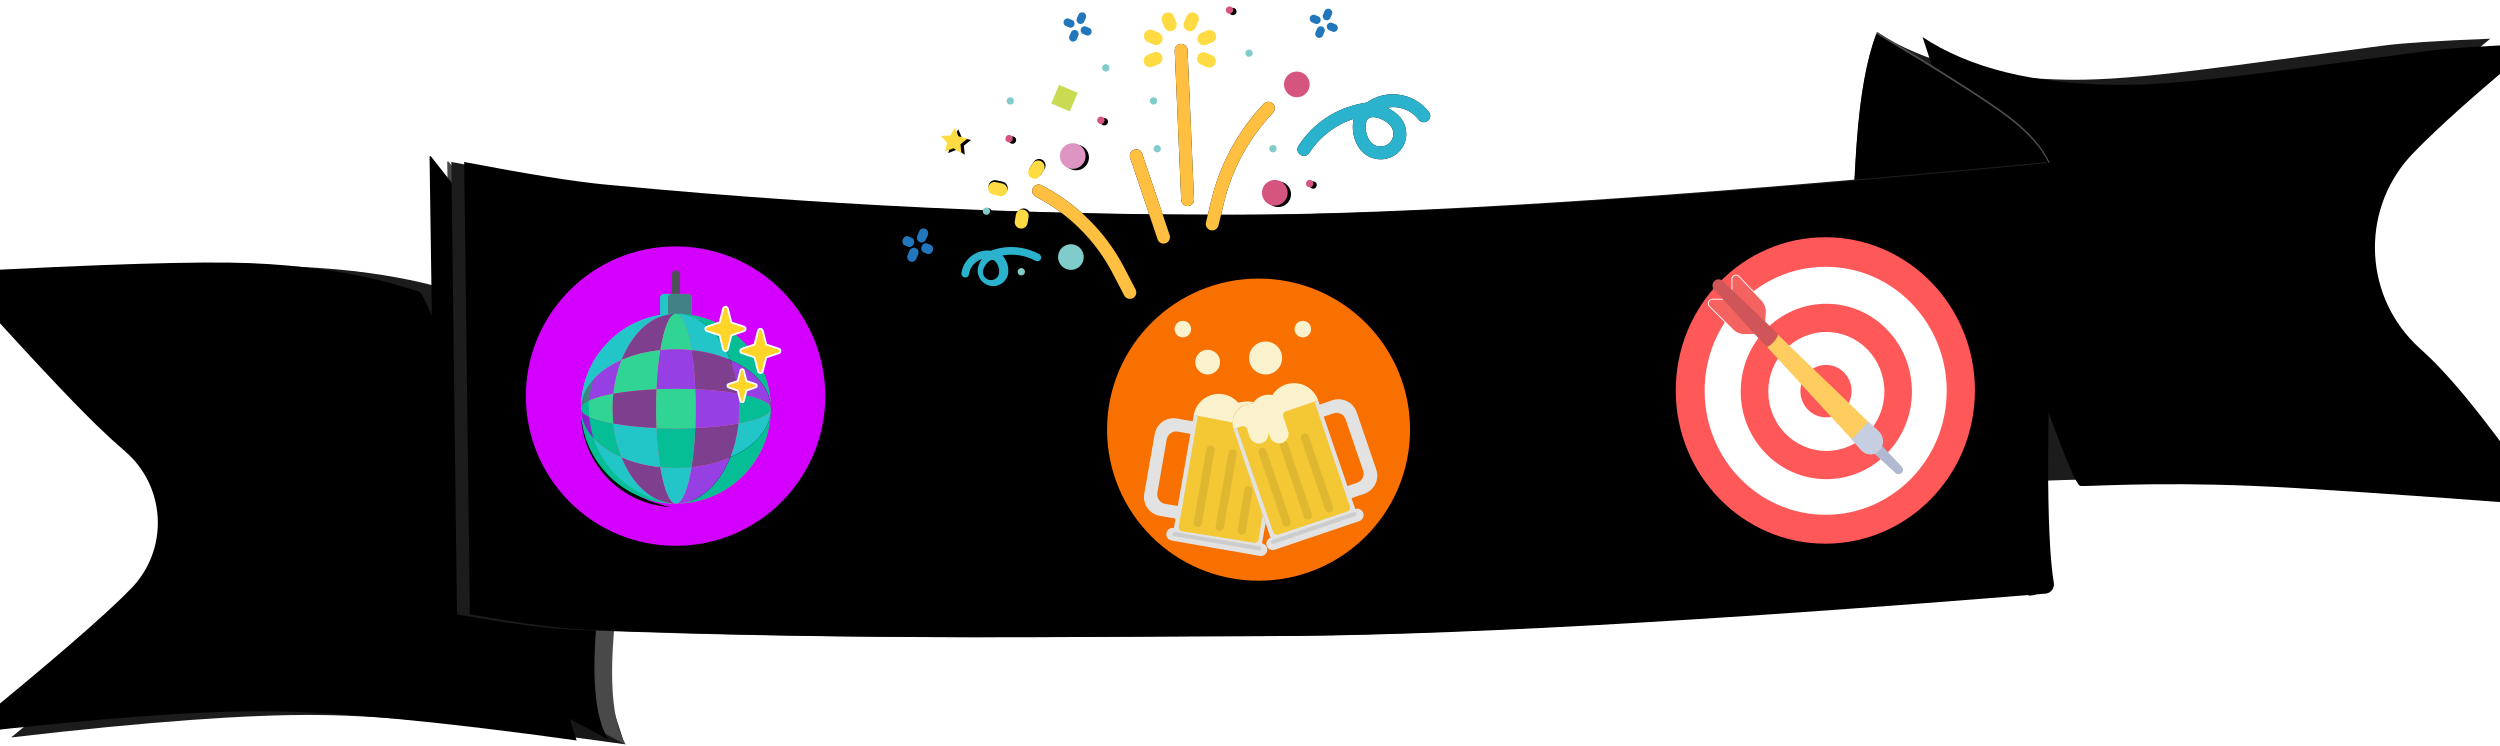 <?xml version="1.0" encoding="UTF-8"?>
<svg width="1361px" height="406px" viewBox="0 0 1361 406" version="1.1" xmlns="http://www.w3.org/2000/svg" xmlns:xlink="http://www.w3.org/1999/xlink">
    <!-- Generator: Sketch 53.2 (72643) - https://sketchapp.com -->
    <title>ASKBanner</title>
    <desc>Created with Sketch.</desc>
    <defs>
        <path d="M250.708,347.349 C247.855,347.349 214.954,340.876 157.469,349.638 C130.733,353.714 78.245,365.577 0.004,385.229 C43.836,418.381 74.877,440.896 93.128,452.775 C98.802,456.468 104.52,459.967 110.283,463.271 L110.283,463.271 C134.861,477.361 143.362,508.708 129.271,533.286 C128.809,534.092 128.325,534.886 127.82,535.665 C127.82,535.665 127.82,535.665 127.82,535.665 C117.112,552.192 92.175,583.947 53.01,630.929 C123.875,608.439 177.895,593.792 215.071,586.99 C252.247,580.188 307.742,574.795 381.558,570.812 C299.168,421.837 255.551,347.349 250.708,347.349 Z" id="path-1"></path>
        <filter x="-10.5%" y="-14.0%" width="121.0%" height="128.0%" filterUnits="objectBoundingBox" id="filter-2">
            <feMorphology radius="9" operator="erode" in="SourceAlpha" result="shadowSpreadInner1"></feMorphology>
            <feGaussianBlur stdDeviation="22.5" in="shadowSpreadInner1" result="shadowBlurInner1"></feGaussianBlur>
            <feOffset dx="-26" dy="3" in="shadowBlurInner1" result="shadowOffsetInner1"></feOffset>
            <feComposite in="shadowOffsetInner1" in2="SourceAlpha" operator="arithmetic" k2="-1" k3="1" result="shadowInnerInner1"></feComposite>
            <feColorMatrix values="0 0 0 0 0   0 0 0 0 0   0 0 0 0 0  0 0 0 0.5 0" type="matrix" in="shadowInnerInner1"></feColorMatrix>
        </filter>
        <path d="M1227.454,-1.87583282e-12 C1224.657,-1.89718967e-12 1190.859,9.457 1135.53,17.883 C1108.557,21.99 1055.631,28.656 976.751,37.88 C1009.366,70.251 1035.259,92.675 1054.428,105.151 C1056.275,106.354 1058.166,107.532 1060.1,108.688 L1060.1,108.688 C1095.107,129.6 1106.533,174.932 1085.621,209.939 C1085.161,210.709 1084.687,211.47 1084.2,212.222 C1084.2,212.222 1084.2,212.222 1084.2,212.222 C1073.201,229.198 1055.053,252.984 1029.756,283.581 C1057.149,277.135 1075.967,272.201 1086.209,268.78 C1163.995,242.795 1213.309,224.717 1250.082,217.988 C1294.118,209.931 1330.192,211.756 1358.304,223.464 C1275.914,74.488 1232.298,-1.87583282e-12 1227.454,-1.87583282e-12 Z" id="path-3"></path>
        <filter x="-13.4%" y="-18.0%" width="126.7%" height="136.0%" filterUnits="objectBoundingBox" id="filter-4">
            <feGaussianBlur stdDeviation="38.5" in="SourceAlpha" result="shadowBlurInner1"></feGaussianBlur>
            <feOffset dx="-25" dy="2" in="shadowBlurInner1" result="shadowOffsetInner1"></feOffset>
            <feComposite in="shadowOffsetInner1" in2="SourceAlpha" operator="arithmetic" k2="-1" k3="1" result="shadowInnerInner1"></feComposite>
            <feColorMatrix values="0 0 0 0 0   0 0 0 0 0   0 0 0 0 0  0 0 0 0.5 0" type="matrix" in="shadowInnerInner1"></feColorMatrix>
        </filter>
        <path d="M1082.495,111.698 C1077.004,104.169 1068.14,97.383 1055.903,91.341 C1043.666,85.299 1017.299,74.891 976.802,60.117 C974.161,74.485 974.403,94.713 977.53,120.801 C980.656,146.889 986.973,185.645 996.478,237.067 L1116.495,344.563 C1118.257,344.171 1119.464,343.707 1120.116,343.17 C1120.648,342.731 1121.481,341.692 1122.615,340.051 L1122.615,340.051 C1123.13,339.307 1123.281,338.37 1123.026,337.501 C1118.119,320.773 1114.803,308.693 1113.078,301.261 C1105.988,270.722 1102.015,245.515 1098.569,226.619 C1093.788,200.407 1088.43,162.1 1082.495,111.698 Z" id="path-5"></path>
        <filter x="-14.8%" y="-7.7%" width="129.7%" height="115.5%" filterUnits="objectBoundingBox" id="filter-6">
            <feGaussianBlur stdDeviation="21.5" in="SourceAlpha" result="shadowBlurInner1"></feGaussianBlur>
            <feOffset dx="0" dy="1" in="shadowBlurInner1" result="shadowOffsetInner1"></feOffset>
            <feComposite in="shadowOffsetInner1" in2="SourceAlpha" operator="arithmetic" k2="-1" k3="1" result="shadowInnerInner1"></feComposite>
            <feColorMatrix values="0 0 0 0 0   0 0 0 0 0   0 0 0 0 0  0 0 0 0.5 0" type="matrix" in="shadowInnerInner1"></feColorMatrix>
        </filter>
        <path d="M331.816,329.294 C313.63,315.159 298.194,304.948 285.508,298.661 C272.822,292.374 253.089,285.385 226.307,277.693 C234.822,286.812 240.749,305.53 244.088,333.846 C247.427,362.162 248.459,402.461 247.183,454.743 L381.544,570.735 L381.544,570.735 C381.678,570.924 381.939,570.969 382.129,570.836 C382.265,570.739 382.331,570.571 382.297,570.407 L331.816,329.294 Z" id="path-7"></path>
        <filter x="-14.1%" y="-7.5%" width="128.2%" height="115.0%" filterUnits="objectBoundingBox" id="filter-8">
            <feGaussianBlur stdDeviation="17" in="SourceAlpha" result="shadowBlurInner1"></feGaussianBlur>
            <feOffset dx="10" dy="1" in="shadowBlurInner1" result="shadowOffsetInner1"></feOffset>
            <feComposite in="shadowOffsetInner1" in2="SourceAlpha" operator="arithmetic" k2="-1" k3="1" result="shadowInnerInner1"></feComposite>
            <feColorMatrix values="0 0 0 0 0   0 0 0 0 0   0 0 0 0 0  0 0 0 0.5 0" type="matrix" in="shadowInnerInner1"></feColorMatrix>
        </filter>
        <path d="M245.194,192.458 C279.662,199.032 305.02,203.099 321.266,204.659 C468.104,218.762 583.296,221.213 667.599,221.205 C765.895,221.194 914.614,211.612 1113.757,192.458 C1109.578,264.53 1107.486,318.941 1107.482,355.692 C1107.479,387.246 1108.514,409.222 1110.587,421.622 L1110.587,421.622 C1111.042,424.345 1109.203,426.922 1106.479,427.378 C1106.341,427.401 1106.202,427.418 1106.062,427.43 C917.242,442.841 775.065,450.552 679.53,450.562 C594.707,450.571 470.621,453.263 312.734,447.15 C298.264,446.589 276.779,443.776 248.28,438.709 L245.194,192.458 Z" id="path-9"></path>
        <filter x="-2.4%" y="-8.1%" width="104.8%" height="116.2%" filterUnits="objectBoundingBox" id="filter-10">
            <feMorphology radius="2" operator="erode" in="SourceAlpha" result="shadowSpreadInner1"></feMorphology>
            <feGaussianBlur stdDeviation="16.5" in="shadowSpreadInner1" result="shadowBlurInner1"></feGaussianBlur>
            <feOffset dx="7" dy="0" in="shadowBlurInner1" result="shadowOffsetInner1"></feOffset>
            <feComposite in="shadowOffsetInner1" in2="SourceAlpha" operator="arithmetic" k2="-1" k3="1" result="shadowInnerInner1"></feComposite>
            <feColorMatrix values="0 0 0 0 0   0 0 0 0 0   0 0 0 0 0  0 0 0 0.5 0" type="matrix" in="shadowInnerInner1"></feColorMatrix>
        </filter>
        <ellipse id="path-11" cx="81.432" cy="83.422" rx="81.432" ry="83.422"></ellipse>
        <filter x="-15.0%" y="-12.3%" width="130.1%" height="129.4%" filterUnits="objectBoundingBox" id="filter-12">
            <feOffset dx="0" dy="4" in="SourceAlpha" result="shadowOffsetOuter1"></feOffset>
            <feGaussianBlur stdDeviation="7.5" in="shadowOffsetOuter1" result="shadowBlurOuter1"></feGaussianBlur>
            <feColorMatrix values="0 0 0 0 0   0 0 0 0 0   0 0 0 0 0  0 0 0 0.736 0" type="matrix" in="shadowBlurOuter1"></feColorMatrix>
        </filter>
        <ellipse id="path-13" cx="82.473" cy="82.247" rx="82.473" ry="82.247"></ellipse>
        <filter x="-33.3%" y="-32.2%" width="166.7%" height="166.9%" filterUnits="objectBoundingBox" id="filter-14">
            <feMorphology radius="1" operator="dilate" in="SourceAlpha" result="shadowSpreadOuter1"></feMorphology>
            <feOffset dx="0" dy="2" in="shadowSpreadOuter1" result="shadowOffsetOuter1"></feOffset>
            <feGaussianBlur stdDeviation="17" in="shadowOffsetOuter1" result="shadowBlurOuter1"></feGaussianBlur>
            <feColorMatrix values="0 0 0 0 0   0 0 0 0 0   0 0 0 0 0  0 0 0 0.5 0" type="matrix" in="shadowBlurOuter1"></feColorMatrix>
        </filter>
        <circle id="path-15" cx="81.5" cy="81.993" r="81.5"></circle>
        <filter x="-14.7%" y="-12.9%" width="129.4%" height="129.4%" filterUnits="objectBoundingBox" id="filter-16">
            <feOffset dx="0" dy="3" in="SourceAlpha" result="shadowOffsetOuter1"></feOffset>
            <feGaussianBlur stdDeviation="7.5" in="shadowOffsetOuter1" result="shadowBlurOuter1"></feGaussianBlur>
            <feColorMatrix values="0 0 0 0 0   0 0 0 0 0   0 0 0 0 0  0 0 0 0.742 0" type="matrix" in="shadowBlurOuter1"></feColorMatrix>
        </filter>
        <path d="M82.278,48.839 C95.632,54.679 104.368,64.362 104.368,75.322 C104.368,46.78 81.23,23.642 52.688,23.642 C65.262,23.642 76.261,33.748 82.278,48.839 Z" id="path-17"></path>
        <filter x="-13.5%" y="-9.7%" width="127.1%" height="127.1%" filterUnits="objectBoundingBox" id="filter-18">
            <feOffset dx="0" dy="2" in="SourceAlpha" result="shadowOffsetOuter1"></feOffset>
            <feGaussianBlur stdDeviation="2" in="shadowOffsetOuter1" result="shadowBlurOuter1"></feGaussianBlur>
            <feColorMatrix values="0 0 0 0 0   0 0 0 0 0   0 0 0 0 0  0 0 0 0.5 0" type="matrix" in="shadowBlurOuter1"></feColorMatrix>
        </filter>
        <path d="M82.278,101.805 C76.262,116.896 65.262,127.003 52.688,127.003 C81.23,127.003 104.368,103.865 104.368,75.322 C104.368,86.282 95.632,95.966 82.278,101.805 Z" id="path-19"></path>
        <filter x="-15.5%" y="-17.4%" width="131.0%" height="131.0%" filterUnits="objectBoundingBox" id="filter-20">
            <feOffset dx="0" dy="-1" in="SourceAlpha" result="shadowOffsetOuter1"></feOffset>
            <feGaussianBlur stdDeviation="2.5" in="shadowOffsetOuter1" result="shadowBlurOuter1"></feGaussianBlur>
            <feColorMatrix values="0 0 0 0 0   0 0 0 0 0   0 0 0 0 0  0 0 0 0.5 0" type="matrix" in="shadowBlurOuter1"></feColorMatrix>
        </filter>
        <path d="M7.873,91.415 C3.507,86.677 1.007,81.182 1.007,75.322 C1.007,103.864 24.145,127.002 52.687,127.002 C49.732,127.002 46.865,126.437 44.128,125.388 C27.014,121.002 13.327,108.073 7.873,91.415 Z" id="path-21"></path>
        <filter x="-16.4%" y="-12.6%" width="132.9%" height="132.9%" filterUnits="objectBoundingBox" id="filter-22">
            <feOffset dx="0" dy="2" in="SourceAlpha" result="shadowOffsetOuter1"></feOffset>
            <feGaussianBlur stdDeviation="2.5" in="shadowOffsetOuter1" result="shadowBlurOuter1"></feGaussianBlur>
            <feColorMatrix values="0 0 0 0 0   0 0 0 0 0   0 0 0 0 0  0 0 0 0.5 0" type="matrix" in="shadowBlurOuter1"></feColorMatrix>
        </filter>
        <path d="M126.214,109.049 C125.795,109.048 125.379,108.973 124.985,108.828 C107.216,102.165 88.008,100.296 69.29,103.412 L56.787,105.496 C54.873,105.769 53.1,104.438 52.827,102.523 C52.563,100.672 53.798,98.94 55.632,98.587 L68.138,96.485 C88.069,93.17 108.521,95.158 127.442,102.248 C129.261,102.903 130.206,104.909 129.552,106.73 C129.048,108.137 127.707,109.068 126.214,109.049 Z" id="path-23"></path>
        <filter x="-1.9%" y="-10.6%" width="103.9%" height="121.2%" filterUnits="objectBoundingBox" id="filter-24">
            <feOffset dx="0" dy="0" in="SourceAlpha" result="shadowOffsetOuter1"></feOffset>
            <feGaussianBlur stdDeviation="0.5" in="shadowOffsetOuter1" result="shadowBlurOuter1"></feGaussianBlur>
            <feColorMatrix values="0 0 0 0 0   0 0 0 0 0   0 0 0 0 0  0 0 0 0.5 0" type="matrix" in="shadowBlurOuter1"></feColorMatrix>
        </filter>
        <path d="M63.21,88.027 C61.277,88.016 59.719,86.438 59.73,84.503 C59.738,83.167 60.504,81.953 61.705,81.371 L135.209,46.335 C136.955,45.503 139.044,46.245 139.875,47.992 C140.706,49.739 139.965,51.83 138.219,52.662 L138.219,52.662 L64.715,87.698 C64.244,87.918 63.73,88.031 63.21,88.027 Z" id="path-25"></path>
        <filter x="-1.9%" y="-3.6%" width="103.7%" height="107.1%" filterUnits="objectBoundingBox" id="filter-26">
            <feOffset dx="0" dy="0" in="SourceAlpha" result="shadowOffsetOuter1"></feOffset>
            <feGaussianBlur stdDeviation="0.5" in="shadowOffsetOuter1" result="shadowBlurOuter1"></feGaussianBlur>
            <feColorMatrix values="0 0 0 0 0   0 0 0 0 0   0 0 0 0 0  0 0 0 0.5 0" type="matrix" in="shadowBlurOuter1"></feColorMatrix>
        </filter>
        <path d="M14.949,82.322 C14.487,82.323 14.03,82.23 13.604,82.051 C11.818,81.304 10.972,79.252 11.714,77.468 C11.714,77.468 11.714,77.467 11.714,77.467 L16.787,65.256 C24.594,46.547 26.391,25.858 21.93,6.048 C21.473,4.167 22.626,2.277 24.505,1.825 C26.384,1.374 28.278,2.532 28.735,4.413 C28.745,4.454 28.754,4.496 28.763,4.538 C33.542,25.759 31.616,47.921 23.252,67.962 L18.175,80.173 C17.633,81.476 16.361,82.323 14.949,82.322 L14.949,82.322 Z" id="path-27"></path>
        <filter x="-7.5%" y="-1.9%" width="115.0%" height="103.7%" filterUnits="objectBoundingBox" id="filter-28">
            <feOffset dx="0" dy="0" in="SourceAlpha" result="shadowOffsetOuter1"></feOffset>
            <feGaussianBlur stdDeviation="0.5" in="shadowOffsetOuter1" result="shadowBlurOuter1"></feGaussianBlur>
            <feColorMatrix values="0 0 0 0 0   0 0 0 0 0   0 0 0 0 0  0 0 0 0.5 0" type="matrix" in="shadowBlurOuter1"></feColorMatrix>
        </filter>
        <circle id="path-29" cx="128.056" cy="195.506" r="2"></circle>
        <filter x="-175.0%" y="-125.0%" width="450.0%" height="450.0%" filterUnits="objectBoundingBox" id="filter-30">
            <feOffset dx="0" dy="2" in="SourceAlpha" result="shadowOffsetOuter1"></feOffset>
            <feGaussianBlur stdDeviation="2" in="shadowOffsetOuter1" result="shadowBlurOuter1"></feGaussianBlur>
            <feColorMatrix values="0 0 0 0 0   0 0 0 0 0   0 0 0 0 0  0 0 0 0.5 0" type="matrix" in="shadowBlurOuter1"></feColorMatrix>
        </filter>
        <circle id="path-31" cx="115.37" cy="77.414" r="2"></circle>
        <filter x="-175.0%" y="-125.0%" width="450.0%" height="450.0%" filterUnits="objectBoundingBox" id="filter-32">
            <feOffset dx="0" dy="2" in="SourceAlpha" result="shadowOffsetOuter1"></feOffset>
            <feGaussianBlur stdDeviation="2" in="shadowOffsetOuter1" result="shadowBlurOuter1"></feGaussianBlur>
            <feColorMatrix values="0 0 0 0 0   0 0 0 0 0   0 0 0 0 0  0 0 0 0.5 0" type="matrix" in="shadowBlurOuter1"></feColorMatrix>
        </filter>
        <circle id="path-33" cx="86.629" cy="35.296" r="2"></circle>
        <filter x="-175.0%" y="-125.0%" width="450.0%" height="450.0%" filterUnits="objectBoundingBox" id="filter-34">
            <feOffset dx="0" dy="2" in="SourceAlpha" result="shadowOffsetOuter1"></feOffset>
            <feGaussianBlur stdDeviation="2" in="shadowOffsetOuter1" result="shadowBlurOuter1"></feGaussianBlur>
            <feColorMatrix values="0 0 0 0 0   0 0 0 0 0   0 0 0 0 0  0 0 0 0.5 0" type="matrix" in="shadowBlurOuter1"></feColorMatrix>
        </filter>
        <path d="M197.952,120.405 C199.056,120.405 199.952,119.51 199.952,118.405 C199.952,117.301 199.056,116.405 197.952,116.405 C196.847,116.405 195.952,117.301 195.952,118.405 C195.952,119.51 196.847,120.405 197.952,120.405 Z M116.03,186.97 C119.896,186.97 123.03,183.836 123.03,179.97 C123.03,176.104 119.896,172.97 116.03,172.97 C112.164,172.97 109.03,176.104 109.03,179.97 C109.03,183.836 112.164,186.97 116.03,186.97 Z" id="path-35"></path>
        <filter x="-7.7%" y="-7.1%" width="115.4%" height="119.8%" filterUnits="objectBoundingBox" id="filter-36">
            <feOffset dx="0" dy="2" in="SourceAlpha" result="shadowOffsetOuter1"></feOffset>
            <feGaussianBlur stdDeviation="2" in="shadowOffsetOuter1" result="shadowBlurOuter1"></feGaussianBlur>
            <feColorMatrix values="0 0 0 0 0   0 0 0 0 0   0 0 0 0 0  0 0 0 0.5 0" type="matrix" in="shadowBlurOuter1"></feColorMatrix>
        </filter>
        <circle id="path-37" cx="91.459" cy="70.9" r="7"></circle>
        <filter x="-50.0%" y="-35.7%" width="200.0%" height="200.0%" filterUnits="objectBoundingBox" id="filter-38">
            <feOffset dx="0" dy="2" in="SourceAlpha" result="shadowOffsetOuter1"></feOffset>
            <feGaussianBlur stdDeviation="2" in="shadowOffsetOuter1" result="shadowBlurOuter1"></feGaussianBlur>
            <feColorMatrix values="0 0 0 0 0   0 0 0 0 0   0 0 0 0 0  0 0 0 0.5 0" type="matrix" in="shadowBlurOuter1"></feColorMatrix>
        </filter>
        <path d="M40.441,98.47 C36.575,98.47 33.441,95.336 33.441,91.47 C33.441,87.604 36.575,84.47 40.441,84.47 C44.307,84.47 47.441,87.604 47.441,91.47 C47.441,95.336 44.307,98.47 40.441,98.47 Z" id="path-39"></path>
        <filter x="-50.0%" y="-35.7%" width="200.0%" height="200.0%" filterUnits="objectBoundingBox" id="filter-40">
            <feOffset dx="0" dy="2" in="SourceAlpha" result="shadowOffsetOuter1"></feOffset>
            <feGaussianBlur stdDeviation="2" in="shadowOffsetOuter1" result="shadowBlurOuter1"></feGaussianBlur>
            <feColorMatrix values="0 0 0 0 0   0 0 0 0 0   0 0 0 0 0  0 0 0 0.5 0" type="matrix" in="shadowBlurOuter1"></feColorMatrix>
        </filter>
        <path d="M45.48,41.358 C44.375,41.358 43.48,40.463 43.48,39.358 C43.48,38.254 44.375,37.358 45.48,37.358 C46.584,37.358 47.48,38.254 47.48,39.358 C47.48,40.463 46.584,41.358 45.48,41.358 Z" id="path-41"></path>
        <filter x="-162.5%" y="-137.5%" width="425.0%" height="425.0%" filterUnits="objectBoundingBox" id="filter-42">
            <feOffset dx="0" dy="1" in="SourceAlpha" result="shadowOffsetOuter1"></feOffset>
            <feGaussianBlur stdDeviation="2" in="shadowOffsetOuter1" result="shadowBlurOuter1"></feGaussianBlur>
            <feColorMatrix values="0 0 0 0 0   0 0 0 0 0   0 0 0 0 0  0 0 0 0.5 0" type="matrix" in="shadowBlurOuter1"></feColorMatrix>
        </filter>
        <path d="M70.122,137.158 C68.187,137.157 66.618,135.608 66.619,133.698 C66.619,132.718 67.04,131.785 67.778,131.129 L102.822,100.001 C104.285,98.751 106.498,98.909 107.764,100.353 C108.996,101.757 108.884,103.871 107.51,105.14 L72.467,136.269 C71.824,136.841 70.988,137.157 70.122,137.158 L70.122,137.158 Z" id="path-43"></path>
        <filter x="-3.6%" y="-3.9%" width="107.1%" height="107.9%" filterUnits="objectBoundingBox" id="filter-44">
            <feOffset dx="0" dy="0" in="SourceAlpha" result="shadowOffsetOuter1"></feOffset>
            <feGaussianBlur stdDeviation="0.5" in="shadowOffsetOuter1" result="shadowBlurOuter1"></feGaussianBlur>
            <feColorMatrix values="0 0 0 0 0   0 0 0 0 0   0 0 0 0 0  0 0 0 0.5 0" type="matrix" in="shadowBlurOuter1"></feColorMatrix>
        </filter>
        <path d="M14.161,38.507 C12.217,38.507 10.641,36.943 10.641,35.014 L10.641,31.52 C10.641,29.591 12.217,28.027 14.161,28.027 C16.104,28.027 17.68,29.591 17.68,31.52 L17.68,35.014 C17.68,36.943 16.105,38.507 14.161,38.507 Z" id="path-45"></path>
        <filter x="-92.3%" y="-52.5%" width="284.7%" height="224.0%" filterUnits="objectBoundingBox" id="filter-46">
            <feOffset dx="0" dy="1" in="SourceAlpha" result="shadowOffsetOuter1"></feOffset>
            <feGaussianBlur stdDeviation="2" in="shadowOffsetOuter1" result="shadowBlurOuter1"></feGaussianBlur>
            <feColorMatrix values="0 0 0 0 0   0 0 0 0 0   0 0 0 0 0  0 0 0 0.5 0" type="matrix" in="shadowBlurOuter1"></feColorMatrix>
        </filter>
        <path d="M27.8,16.439 L24.284,16.43 C22.342,16.425 20.764,14.856 20.76,12.925 C20.755,10.994 22.325,9.432 24.267,9.437 L27.783,9.445 C29.725,9.45 31.303,11.02 31.308,12.951 C31.312,14.882 29.742,16.444 27.8,16.439 Z" id="path-47"></path>
        <filter x="-61.6%" y="-78.5%" width="223.2%" height="285.7%" filterUnits="objectBoundingBox" id="filter-48">
            <feOffset dx="0" dy="1" in="SourceAlpha" result="shadowOffsetOuter1"></feOffset>
            <feGaussianBlur stdDeviation="2" in="shadowOffsetOuter1" result="shadowBlurOuter1"></feGaussianBlur>
            <feColorMatrix values="0 0 0 0 0   0 0 0 0 0   0 0 0 0 0  0 0 0 0.5 0" type="matrix" in="shadowBlurOuter1"></feColorMatrix>
        </filter>
        <path d="M7.409,11.06 C6.476,11.062 5.583,10.696 4.926,10.042 L2.447,7.575 C1.102,6.19 1.145,3.975 2.546,2.63 C3.911,1.318 6.071,1.313 7.431,2.618 L9.91,5.084 C11.279,6.447 11.273,8.661 9.896,10.03 C9.236,10.687 8.341,11.057 7.409,11.06 L7.409,11.06 Z" id="path-49"></path>
        <filter x="-68.7%" y="-58.4%" width="237.3%" height="238.0%" filterUnits="objectBoundingBox" id="filter-50">
            <feOffset dx="0" dy="1" in="SourceAlpha" result="shadowOffsetOuter1"></feOffset>
            <feGaussianBlur stdDeviation="2" in="shadowOffsetOuter1" result="shadowBlurOuter1"></feGaussianBlur>
            <feColorMatrix values="0 0 0 0 0   0 0 0 0 0   0 0 0 0 0  0 0 0 0.5 0" type="matrix" in="shadowBlurOuter1"></feColorMatrix>
        </filter>
        <polygon id="path-51" points="32.177 0.178 34.352 4.778 39.216 5.515 35.697 9.096 36.527 14.151 32.177 11.764 27.827 14.151 28.658 9.096 25.139 5.515 30.002 4.778"></polygon>
        <filter x="-49.7%" y="-35.8%" width="199.5%" height="200.2%" filterUnits="objectBoundingBox" id="filter-52">
            <feOffset dx="0" dy="2" in="SourceAlpha" result="shadowOffsetOuter1"></feOffset>
            <feGaussianBlur stdDeviation="2" in="shadowOffsetOuter1" result="shadowBlurOuter1"></feGaussianBlur>
            <feColorMatrix values="0 0 0 0 0   0 0 0 0 0   0 0 0 0 0  0 0 0 0.5 0" type="matrix" in="shadowBlurOuter1"></feColorMatrix>
        </filter>
        <path d="M191.533,221.141 C189.876,215.199 186.062,210.11 180.854,206.895 L179.419,204.716 C171.373,192.537 158.721,184.256 144.448,181.826 C142.544,181.551 140.78,182.891 140.508,184.818 C140.245,186.68 141.474,188.423 143.299,188.778 C153.594,190.547 162.976,195.841 169.876,203.775 C164.075,204.831 159.001,208.358 155.945,213.459 C152.194,220.259 154.599,228.849 161.317,232.646 C168.035,236.443 176.521,234.008 180.272,227.208 C181.705,224.409 182.479,221.311 182.533,218.159 C186.239,223.607 186.535,230.721 183.296,236.466 C182.314,238.14 182.86,240.303 184.514,241.296 C186.168,242.29 188.305,241.738 189.287,240.063 C189.318,240.009 189.348,239.955 189.377,239.899 C192.541,234.189 193.317,227.434 191.533,221.141 L191.533,221.141 Z M174.198,223.767 C172.339,227.177 168.102,228.415 164.734,226.533 C161.366,224.652 160.142,220.363 162.001,216.954 C162.012,216.935 162.022,216.915 162.033,216.896 C164.088,213.49 167.555,211.206 171.464,210.685 C172.07,210.668 172.669,210.809 173.206,211.094 C176.145,212.754 176.302,219.953 174.198,223.767 Z" id="path-53"></path>
        <filter x="-2.9%" y="-2.5%" width="105.8%" height="105.0%" filterUnits="objectBoundingBox" id="filter-54">
            <feOffset dx="0" dy="0" in="SourceAlpha" result="shadowOffsetOuter1"></feOffset>
            <feGaussianBlur stdDeviation="0.5" in="shadowOffsetOuter1" result="shadowBlurOuter1"></feGaussianBlur>
            <feColorMatrix values="0 0 0 0 0   0 0 0 0 0   0 0 0 0 0  0 0 0 0.5 0" type="matrix" in="shadowBlurOuter1"></feColorMatrix>
        </filter>
        <path d="M30.252,54.728 L29.387,53.447 C24.538,46.287 16.912,41.419 8.31,39.99 C7.162,39.828 6.099,40.616 5.935,41.749 C5.777,42.844 6.517,43.868 7.617,44.077 C13.822,45.117 19.477,48.229 23.636,52.894 C20.139,53.515 17.081,55.588 15.239,58.587 C12.978,62.585 14.428,67.635 18.477,69.867 C22.526,72.099 27.641,70.668 29.902,66.67 C30.765,65.024 31.231,63.203 31.264,61.35 C33.497,64.553 33.676,68.735 31.724,72.113 C31.132,73.097 31.461,74.369 32.458,74.953 C33.455,75.537 34.743,75.212 35.334,74.227 C35.353,74.196 35.371,74.164 35.389,74.131 C37.296,70.774 37.764,66.803 36.688,63.103 C35.69,59.61 33.391,56.618 30.252,54.728 Z M26.851,65.943 C25.677,68.073 23.003,68.847 20.878,67.671 C18.752,66.496 17.98,63.816 19.153,61.686 C19.16,61.675 19.167,61.662 19.173,61.651 C20.47,59.522 22.658,58.096 25.125,57.77 C25.507,57.759 25.886,57.847 26.224,58.025 C28.079,59.063 28.178,63.56 26.851,65.943 Z" id="path-55"></path>
        <filter x="-20.7%" y="-15.6%" width="141.5%" height="136.8%" filterUnits="objectBoundingBox" id="filter-56">
            <feOffset dx="0" dy="1" in="SourceAlpha" result="shadowOffsetOuter1"></feOffset>
            <feGaussianBlur stdDeviation="2" in="shadowOffsetOuter1" result="shadowBlurOuter1"></feGaussianBlur>
            <feColorMatrix values="0 0 0 0 0   0 0 0 0 0   0 0 0 0 0  0 0 0 0.5 0" type="matrix" in="shadowBlurOuter1"></feColorMatrix>
        </filter>
    </defs>
    <g id="ASKComp" stroke="none" stroke-width="1" fill="none" fill-rule="evenodd">
        <g id="Artboard" transform="translate(-3, -428)">
            <g id="Group-4" transform="translate(-43, -275.5)">
                <g id="ASKBanner" transform="translate(0, 475.5)">
                    <g id="Group-5">
                        <g id="Group-3" transform="translate(727.216, 439.358) rotate(-349) translate(-727.216, -439.358) translate(47.716, 123.858)">
                            <g id="Path-3">
                                <use fill="#1C1C1C" fill-rule="evenodd" xlink:href="#path-1"></use>
                                <use fill="black" fill-opacity="1" filter="url(#filter-2)" xlink:href="#path-1"></use>
                            </g>
                            <path d="M191.21,477.219 C200.134,419.481 225.633,375.047 267.706,343.92 C276.888,455.927 286.995,519.471 298.027,534.55 C309.059,549.628 329.2,568.458 358.449,591.037 C327.003,585.767 302.104,582.096 283.753,580.024 C265.402,577.951 256.998,576.753 258.542,576.43 C210.041,538.21 187.598,505.14 191.21,477.219 Z" id="Rectangle" fill-opacity="0.177" fill="#000000" transform="translate(274.642, 467.478) rotate(-12) translate(-274.642, -467.478) "></path>
                            <g id="Path-3" transform="translate(1167.528, 141.79) rotate(-180) translate(-1167.528, -141.79) ">
                                <use fill="#1C1C1C" fill-rule="evenodd" xlink:href="#path-3"></use>
                                <use fill="black" fill-opacity="1" filter="url(#filter-4)" xlink:href="#path-3"></use>
                            </g>
                            <g id="Path-2">
                                <use fill="#4E4E4E" fill-rule="evenodd" xlink:href="#path-5"></use>
                                <use fill="black" fill-opacity="1" filter="url(#filter-6)" xlink:href="#path-5"></use>
                            </g>
                            <g id="Path-2" transform="translate(304.307, 424.302) scale(-1, -1) translate(-304.307, -424.302) ">
                                <use fill="#494949" fill-rule="evenodd" xlink:href="#path-7"></use>
                                <use fill="black" fill-opacity="1" filter="url(#filter-8)" xlink:href="#path-7"></use>
                            </g>
                            <g id="Rectangle" transform="translate(679.476, 321.809) rotate(-11) translate(-679.476, -321.809) ">
                                <use fill="#1C1C1C" fill-rule="evenodd" xlink:href="#path-9"></use>
                                <use fill="black" fill-opacity="1" filter="url(#filter-10)" xlink:href="#path-9"></use>
                            </g>
                        </g>
                        <g id="ASKS" transform="translate(332.284, 356.142)">
                            <g id="Message" transform="translate(625.293, 0.5)">
                                <g transform="translate(0.707, 0.5)">
                                    <g id="messages" transform="translate(54.875, 50.102)" fill="#FFFFFF">
                                        <path d="M20.834,66.03 C20.731,66.53 20.679,66.974 20.679,67.473 L20.679,79.347 C20.679,83.343 23.316,83.62 26.004,80.79 L41.358,66.585 L50.767,66.585 C68.396,66.585 82.716,51.493 82.716,32.849 C82.716,14.205 68.396,0 50.767,0 L31.949,0 C14.32,3.15411068e-13 0,15.093 0,33.737 C0,48.94 7.703,61.869 20.834,66.03 Z M20.679,22.195 L62.037,22.195 L62.037,27.744 L20.679,27.744 L20.679,22.195 L20.679,22.195 Z M20.679,33.293 L62.037,33.293 L62.037,38.841 L20.679,38.841 L20.679,33.293 L20.679,33.293 Z M20.679,44.39 L46.528,44.39 L46.528,49.939 L20.679,49.939 L20.679,44.39 L20.679,44.39 Z" id="Shape"></path>
                                    </g>
                                    <g id="Dart-ASK-Copy" fill-rule="nonzero">
                                        <g id="Board">
                                            <g id="Oval-6">
                                                <use fill="black" fill-opacity="1" filter="url(#filter-12)" xlink:href="#path-11"></use>
                                                <use fill="#FF5858" xlink:href="#path-11"></use>
                                            </g>
                                            <ellipse id="Oval-6-Copy" fill="#FFFFFF" cx="81.61" cy="83.605" rx="65.895" ry="67.506"></ellipse>
                                            <ellipse id="Oval-6-Copy-2" fill="#FF5858" cx="81.967" cy="83.971" rx="46.609" ry="47.748"></ellipse>
                                            <ellipse id="Oval-6-Copy-3" fill="#FFFFFF" cx="81.967" cy="83.971" rx="31.608" ry="32.381"></ellipse>
                                            <ellipse id="Oval-6-Copy-4" fill="#FF5858" cx="81.789" cy="83.788" rx="13.929" ry="14.27"></ellipse>
                                        </g>
                                        <g id="Dart" transform="translate(17.493, 20.364)">
                                            <path d="M13.072,9.101 L31.318,27.006 L31.814,20.212 C31.814,17.898 30.932,15.675 29.356,14.018 L16.919,0.944 C16.497,0.5 15.919,0.25 15.315,0.25 C14.077,0.25 13.072,1.28 13.072,2.554 L13.072,9.101 Z" id="Rectangle-10" stroke="#FFFFFF" stroke-width="0.5" fill="#F46360"></path>
                                            <path d="M9.135,13.385 L2.493,13.385 C1.256,13.385 0.25,14.415 0.25,15.689 C0.25,16.312 0.495,16.908 0.93,17.341 L13.692,30.082 C15.308,31.695 17.475,32.598 19.73,32.598 L26.759,32.598 L9.135,13.385 Z" id="Rectangle-10-Copy" stroke="#FFFFFF" stroke-width="0.5" fill="#F46360"></path>
                                            <path d="M95.318,90.775 L101.449,90.702 L100.67,108.624 C100.614,109.919 99.535,110.932 98.239,110.906 L98.239,110.906 C96.935,110.881 95.88,109.836 95.841,108.532 L95.318,90.775 Z" id="Rectangle-9" fill="#B1B9D2" transform="translate(98.384, 100.804) rotate(-46) translate(-98.384, -100.804) "></path>
                                            <path d="M4.477,4.586 C5.67,3.364 7.594,3.333 8.823,4.517 L92.767,85.351 C95.598,88.078 95.811,92.613 93.247,95.605 C90.943,98.294 86.946,98.561 84.321,96.2 C84.168,96.062 84.021,95.917 83.882,95.765 L4.408,9.04 C3.253,7.779 3.284,5.808 4.477,4.586 Z" id="Rectangle-9-Copy" fill="#FFCC60"></path>
                                            <path d="M81.609,82.824 L94.956,82.712 L95.09,90.388 C95.16,94.44 91.95,97.791 87.898,97.893 L87.898,97.893 C84.214,97.986 81.152,95.075 81.059,91.391 C81.054,91.185 81.058,90.979 81.072,90.773 L81.609,82.824 Z" id="Rectangle-9-Copy-3" fill="#C6CEE2" transform="translate(88.074, 90.304) rotate(-46) translate(-88.074, -90.304) "></path>
                                            <path d="M3.475,3.547 C4.743,2.247 6.79,2.215 8.097,3.473 C27.015,21.61 36.887,31.075 37.713,31.867 C39.708,33.782 32.681,40.23 31.882,39.313 C31.2,38.53 21.707,28.187 3.402,8.283 C2.174,6.943 2.206,4.846 3.475,3.547 Z" id="Rectangle-9-Copy-2" fill="#CF5558"></path>
                                        </g>
                                    </g>
                                </g>
                            </g>
                            <g id="drinkIcon" transform="translate(316.401, 23.507)">
                                <g id="Oval-2-Copy">
                                    <use fill="black" fill-opacity="1" filter="url(#filter-14)" xlink:href="#path-13"></use>
                                    <use fill="#F87000" fill-rule="evenodd" xlink:href="#path-13"></use>
                                </g>
                                <g id="cheers" transform="translate(19.793, 23.029)" fill-rule="nonzero">
                                    <path d="M64.565,121.136 L66.503,110.105 C66.503,110.105 48.906,58.965 48.791,58.281 C48.562,56.967 48.528,55.626 48.69,54.302 L27.38,51.252 L26.78,54.67 L18.222,53.177 C15.495,52.7 12.69,53.323 10.424,54.908 C8.158,56.495 6.618,58.916 6.143,61.635 L0.437,94.109 C-0.551,99.769 3.245,105.157 8.92,106.147 L17.479,107.643 L16.578,112.769 C15.341,112.527 14.07,112.97 13.254,113.928 C12.438,114.886 12.205,116.209 12.646,117.387 C13.087,118.565 14.131,119.413 15.377,119.604 L63.349,127.973 C65.243,128.303 67.045,127.039 67.376,125.152 C67.707,123.263 66.44,121.466 64.548,121.136 L64.565,121.136 Z M18.685,100.806 L11.832,99.612 C8.993,99.117 7.094,96.421 7.591,93.59 L12.686,64.54 C13.181,61.709 15.885,59.815 18.724,60.311 L25.577,61.505 L18.685,100.806 Z" id="Shape" fill="#E2E2E2"></path>
                                    <path d="M53.214,57.523 C52.057,57.923 50.922,58.361 49.766,58.689 C49.251,58.835 48.896,58.965 48.782,58.281 C48.539,56.919 48.507,55.528 48.688,54.156 C48.688,54.085 48.726,54.017 48.737,53.948 L29.617,51.646 L19.258,112.028 C19.063,113.253 19.901,114.403 21.13,114.597 L60.167,120.774 C61.386,120.967 62.534,120.145 62.741,118.932 L64.951,105.606 L53.547,58.937 C53.4,58.475 53.289,58.002 53.214,57.523 Z" id="Shape" fill="#F4C734"></path>
                                    <path d="M49.043,58.937 L69.205,118.056 C67.417,118.696 66.472,120.647 67.083,122.441 C67.696,124.235 69.638,125.208 71.446,124.625 L117.558,108.982 C119.346,108.344 120.291,106.392 119.678,104.597 C119.067,102.803 117.125,101.832 115.317,102.413 L113.29,96.494 L120.219,94.143 C125.682,92.296 128.606,86.381 126.752,80.936 L116.11,49.734 C114.252,44.292 108.324,41.381 102.867,43.232 L95.937,45.594 L95.153,43.303 L49.043,58.937 Z M116.346,88.135 L111.062,89.931 L98.178,52.153 L103.461,50.356 C106.189,49.43 109.153,50.886 110.08,53.607 L119.605,81.531 C120.534,84.252 119.075,87.207 116.346,88.132 L116.346,88.135 Z" id="Shape" fill="#E2E2E2"></path>
                                    <path d="M93.141,43.973 L50.863,58.318 L70.604,114.929 C71.008,116.093 72.277,116.714 73.449,116.322 L110.925,103.794 C112.105,103.399 112.739,102.127 112.344,100.95 L93.141,43.973 Z" id="Shape" fill="#F4C734"></path>
                                    <path d="M48.694,54.156 C49.353,48.861 53.979,44.959 59.325,45.191 C59.528,44.88 59.748,44.58 59.983,44.292 C59.707,44.202 59.426,44.128 59.142,44.067 C56.613,43.754 54.049,43.906 51.574,44.516 C48.053,40.479 42.517,38.822 37.348,40.258 C32.179,41.693 28.299,45.965 27.377,51.237 L48.627,55.385 C48.642,54.983 48.638,54.565 48.694,54.156 Z" id="Shape" fill="#F9F2CC"></path>
                                    <path d="M91.277,4.492 C91.277,6.973 89.26,8.984 86.773,8.984 C84.284,8.984 82.268,6.973 82.268,4.492 C82.268,2.011 84.284,0 86.773,0 C89.26,0 91.277,2.011 91.277,4.492 Z" id="Shape" fill="#F9F2CC"></path>
                                    <path d="M75.512,20.214 C75.512,25.176 71.478,29.198 66.503,29.198 C61.527,29.198 57.494,25.176 57.494,20.214 C57.494,15.253 61.527,11.23 66.503,11.23 C71.478,11.23 75.512,15.253 75.512,20.214 Z" id="Shape" fill="#F9F2CC"></path>
                                    <path d="M41.729,22.46 C41.729,26.181 38.703,29.198 34.972,29.198 C31.239,29.198 28.215,26.181 28.215,22.46 C28.215,18.739 31.239,15.722 34.972,15.722 C38.703,15.722 41.729,18.739 41.729,22.46 Z" id="Shape" fill="#F9F2CC"></path>
                                    <path d="M25.963,4.492 C25.963,6.973 23.946,8.984 21.459,8.984 C18.97,8.984 16.954,6.973 16.954,4.492 C16.954,2.011 18.97,0 21.459,0 C23.946,0 25.963,2.011 25.963,4.492 Z" id="Shape" fill="#F9F2CC"></path>
                                    <g id="Group" transform="translate(27.026, 61.204)" fill="#E0B730">
                                        <path d="M51.487,5.476 C51.287,4.896 50.856,4.422 50.295,4.169 C49.766,4.65 49.144,5.017 48.466,5.249 C48.074,5.376 47.668,5.458 47.257,5.491 C47.086,5.952 47.074,6.455 47.224,6.922 L60.34,45.37 C60.741,46.543 62.019,47.17 63.196,46.772 C64.373,46.372 65.001,45.097 64.601,43.924 L51.487,5.476 Z" id="Shape"></path>
                                        <path d="M37.103,7.985 C38.28,7.586 39.559,8.213 39.96,9.388 L53.075,47.835 C53.477,49.009 52.847,50.285 51.67,50.684 C50.493,51.083 49.214,50.455 48.813,49.28 L35.698,10.834 C35.296,9.66 35.926,8.384 37.103,7.985 L37.103,7.985 Z" id="Shape"></path>
                                        <path d="M60.157,0.161 C61.334,-0.238 62.613,0.389 63.013,1.564 L76.129,40.011 C76.529,41.185 75.9,42.461 74.722,42.86 C73.545,43.26 72.266,42.632 71.866,41.457 L58.751,3.01 C58.351,1.836 58.981,0.56 60.157,0.161 L60.157,0.161 Z" id="Shape"></path>
                                        <path d="M12.304,50.536 L19.32,10.533 C19.534,9.311 20.702,8.493 21.927,8.707 L21.929,8.708 C23.154,8.922 23.974,10.085 23.759,11.307 L16.743,51.31 C16.529,52.532 15.362,53.349 14.136,53.135 L14.133,53.135 C12.908,52.921 12.089,51.758 12.304,50.536 Z" id="Shape"></path>
                                        <path d="M24.273,52.644 L27.908,30.656 C28.111,29.432 29.269,28.603 30.495,28.805 C31.722,29.007 32.553,30.162 32.35,31.386 L28.716,53.374 C28.513,54.598 27.354,55.427 26.128,55.225 C24.902,55.023 24.07,53.868 24.273,52.644 Z" id="Shape"></path>
                                        <path d="M0.309,48.441 L7.323,8.44 C7.537,7.218 8.704,6.4 9.929,6.614 L9.931,6.614 C11.158,6.828 11.977,7.992 11.763,9.214 L4.749,49.215 C4.534,50.437 3.367,51.254 2.142,51.041 L2.14,51.04 C0.914,50.826 0.095,49.663 0.309,48.441 Z" id="Shape"></path>
                                    </g>
                                    <path d="M62.985,124.936 C62.921,124.936 62.857,124.93 62.796,124.92 L16.767,117.201 C16.471,117.151 16.209,116.987 16.036,116.743 C15.862,116.5 15.793,116.198 15.844,115.904 C15.959,115.3 16.531,114.894 17.141,114.983 L63.172,122.705 C63.748,122.803 64.155,123.325 64.105,123.906 C64.057,124.488 63.57,124.936 62.985,124.936 L62.985,124.936 Z" id="Shape" fill="#CCCCCC"></path>
                                    <path d="M70.584,121.427 C70.031,121.431 69.557,121.033 69.467,120.489 C69.375,119.945 69.694,119.415 70.219,119.24 L114.56,104.079 C115.149,103.878 115.79,104.192 115.991,104.778 C116.193,105.366 115.879,106.005 115.289,106.206 L70.95,121.367 C70.832,121.407 70.708,121.427 70.584,121.427 L70.584,121.427 Z" id="Shape" fill="#CCCCCC"></path>
                                    <path d="M48.694,54.156 C48.515,55.528 48.547,56.92 48.789,58.283 C48.904,58.956 49.257,58.835 49.773,58.689 C51.021,58.334 52.251,57.849 53.498,57.424 C54.675,57.025 55.955,57.652 56.356,58.826 L57.776,62.988 C58.606,65.607 61.272,67.188 63.976,66.667 C65.415,66.338 66.649,65.417 67.369,64.129 C68.089,62.843 68.228,61.312 67.752,59.917 L68.777,62.921 C69.607,65.538 72.272,67.119 74.975,66.599 C76.416,66.271 77.648,65.349 78.369,64.062 C79.089,62.776 79.23,61.245 78.755,59.85 L76.117,52.122 C75.717,50.947 76.347,49.673 77.524,49.274 L95.153,43.292 C93.427,38.225 88.933,34.601 83.603,33.977 C78.274,33.353 73.06,35.842 70.204,40.373 C65.924,39.547 61.581,41.469 59.325,45.191 C53.996,45.005 49.396,48.885 48.694,54.156 L48.694,54.156 Z" id="Shape" fill="#F9F2CC"></path>
                                </g>
                            </g>
                            <g id="dance2.0" transform="translate(0, 5.507)">
                                <g id="Oval-5-Copy">
                                    <use fill="black" fill-opacity="1" filter="url(#filter-16)" xlink:href="#path-15"></use>
                                    <use fill="#D400FF" fill-rule="evenodd" xlink:href="#path-15"></use>
                                </g>
                                <g id="disco-ball" transform="translate(29, 13.493)" fill-rule="nonzero">
                                    <path d="M52.687,18.169 C51.498,18.169 50.534,17.205 50.534,16.015 L50.534,2.198 C50.534,1.009 51.498,0.045 52.687,0.045 C53.876,0.045 54.841,1.009 54.841,2.198 L54.841,16.015 C54.841,17.205 53.877,18.169 52.687,18.169 Z" id="Path" fill="#4E5058"></path>
                                    <g id="Group" transform="translate(0.856, 12.655)">
                                        <path d="M60.445,11.705 L60.445,2.373 C60.445,1.184 59.481,0.22 58.292,0.22 L49.678,0.22 L45.372,0.22 C44.198,0.22 43.218,1.2 43.218,2.373 L43.218,11.705 C18.777,15.806 0.151,37.06 0.151,62.667 C0.151,91.209 23.289,114.347 51.832,114.347 C80.374,114.347 103.512,91.209 103.512,62.667 C103.512,37.06 84.887,15.807 60.445,11.705 Z" id="Path" fill="#FD5E95"></path>
                                        <path d="M60.445,13.14 L43.218,13.14 L43.218,2.373 C43.218,1.184 44.183,0.22 45.372,0.22 L58.292,0.22 C59.481,0.22 60.445,1.184 60.445,2.373 L60.445,13.14 Z" id="Path" fill="#408283"></path>
                                    </g>
                                    <path d="M50.534,12.875 L46.227,12.875 C45.038,12.875 44.074,13.839 44.074,15.028 L44.074,25.795 L48.381,25.795 L48.381,15.028 C48.381,13.839 49.345,12.875 50.534,12.875 Z" id="Path" fill="#22C6C8"></path>
                                    <g id="Path">
                                        <use fill="black" fill-opacity="1" filter="url(#filter-18)" xlink:href="#path-17"></use>
                                        <use fill="#05BE95" xlink:href="#path-17"></use>
                                    </g>
                                    <g id="Path">
                                        <use fill="black" fill-opacity="1" filter="url(#filter-20)" xlink:href="#path-19"></use>
                                        <use fill="#05BE95" xlink:href="#path-19"></use>
                                    </g>
                                    <g id="Group" transform="translate(0.856, 23.573)" fill="#22C6C8">
                                        <path d="M22.242,78.232 C8.887,72.392 0.151,62.709 0.151,51.749 C0.151,80.291 23.289,103.429 51.832,103.429 C39.257,103.429 28.258,93.323 22.242,78.232 Z" id="Path"></path>
                                        <path d="M22.242,25.266 C28.258,10.175 39.257,0.068 51.832,0.068 C23.289,0.068 0.151,23.207 0.151,51.749 C0.151,40.789 8.887,31.106 22.242,25.266 Z" id="Path"></path>
                                    </g>
                                    <g id="Group" transform="translate(0.856, 48.635)" fill="#9640E4">
                                        <path d="M81.422,0.204 C83.63,5.743 85.167,11.954 85.863,18.584 C96.68,20.558 103.512,23.456 103.512,26.687 C103.512,15.727 94.777,6.044 81.422,0.204 Z" id="Path"></path>
                                        <path d="M17.801,18.584 C18.497,11.954 20.034,5.743 22.242,0.204 C8.887,6.044 0.151,15.727 0.151,26.687 C0.151,23.456 6.984,20.558 17.801,18.584 Z" id="Path"></path>
                                    </g>
                                    <path d="M86.719,83.425 C86.022,90.055 84.486,96.266 82.278,101.805 C95.632,95.965 104.368,86.282 104.368,75.322 C104.368,78.553 97.535,81.451 86.719,83.425 Z" id="Path" fill="#22C6C8"></path>
                                    <path d="M23.097,101.805 C20.889,96.266 19.352,90.055 18.656,83.425 C7.84,81.451 1.007,78.553 1.007,75.322 C1.007,86.282 9.743,95.966 23.097,101.805 Z" id="Path" fill="#05BE95"></path>
                                    <path d="M86.719,67.22 C86.996,69.86 87.141,72.566 87.141,75.322 C87.141,78.079 86.996,80.785 86.719,83.425 C97.535,81.451 104.368,78.553 104.368,75.322 C104.368,72.091 97.535,69.193 86.719,67.22 Z" id="Path" fill="#05BE95"></path>
                                    <path d="M18.656,83.425 C18.379,80.785 18.234,78.079 18.234,75.322 C18.234,72.565 18.379,69.86 18.656,67.22 C7.84,69.193 1.007,72.091 1.007,75.322 C1.007,78.553 7.84,81.451 18.656,83.425 Z" id="Path" fill="#30D593"></path>
                                    <g id="Group" transform="translate(52.469, 23.573)">
                                        <path d="M29.809,78.232 C23.625,80.936 16.452,82.814 8.696,83.614 C6.725,95.678 3.661,103.43 0.219,103.43 C12.793,103.429 23.793,93.323 29.809,78.232 Z" id="Path" fill="#9640E4"></path>
                                        <path d="M8.696,19.884 C16.452,20.684 23.625,22.562 29.809,25.266 C23.793,10.175 12.793,0.069 0.219,0.069 C3.66,0.068 6.725,7.82 8.696,19.884 Z" id="Path" fill="#22C6C8"></path>
                                    </g>
                                    <path d="M23.097,48.839 C29.281,46.136 36.454,44.257 44.21,43.457 C46.181,31.393 49.246,23.642 52.687,23.642 C40.113,23.642 29.113,33.748 23.097,48.839 Z" id="Path" fill="#7D3F8E"></path>
                                    <path d="M44.21,107.187 C36.454,106.387 29.281,104.509 23.097,101.805 C29.113,116.896 40.113,127.002 52.687,127.002 C49.246,127.002 46.181,119.251 44.21,107.187 Z" id="Path" fill="#7D3F8E"></path>
                                    <g id="Group" transform="translate(18.474, 43.424)">
                                        <path d="M68.245,23.795 C67.549,17.165 66.012,10.954 63.804,5.415 C57.621,2.711 50.447,0.833 42.691,0.032 C43.694,6.174 44.414,13.433 44.756,21.355 C53.632,21.739 61.673,22.597 68.245,23.795 Z" id="Path" fill="#7D3F8E"></path>
                                        <path d="M25.737,0.033 C17.98,0.833 10.807,2.711 4.624,5.415 C2.416,10.955 0.879,17.165 0.183,23.796 C6.754,22.597 14.796,21.739 23.672,21.356 C24.014,13.433 24.734,6.174 25.737,0.033 Z" id="Path" fill="#30D593"></path>
                                        <path d="M0.183,40 C0.879,46.63 2.416,52.841 4.624,58.381 C10.807,61.084 17.98,62.963 25.737,63.763 C24.733,57.622 24.013,50.363 23.672,42.44 C14.796,42.057 6.754,41.199 0.183,40 Z" id="Path" fill="#22C6C8"></path>
                                    </g>
                                    <path d="M63.23,85.865 C62.887,93.787 62.168,101.046 61.164,107.187 C68.921,106.387 76.094,104.509 82.277,101.805 C84.485,96.265 86.022,90.055 86.718,83.424 C80.147,84.624 72.106,85.481 63.23,85.865 Z" id="Path" fill="#7D3F8E"></path>
                                    <path d="M41.921,75.322 C41.921,71.709 41.998,68.183 42.145,64.78 C33.269,65.163 25.228,66.021 18.657,67.22 C18.38,69.86 18.234,72.565 18.234,75.322 C18.234,78.079 18.38,80.785 18.657,83.425 C25.228,84.623 33.269,85.481 42.145,85.864 C41.998,82.461 41.921,78.935 41.921,75.322 Z" id="Path" fill="#7D3F8E"></path>
                                    <path d="M63.454,75.322 C63.454,78.935 63.377,82.461 63.23,85.864 C72.106,85.481 80.147,84.623 86.718,83.425 C86.995,80.785 87.141,78.079 87.141,75.322 C87.141,72.565 86.995,69.86 86.718,67.22 C80.147,66.021 72.106,65.163 63.23,64.78 C63.377,68.184 63.454,71.709 63.454,75.322 Z" id="Path" fill="#9640E4"></path>
                                    <g id="Group" transform="translate(44.032, 23.573)">
                                        <path d="M0.178,19.884 C2.937,19.599 5.768,19.449 8.655,19.449 C11.543,19.449 14.374,19.599 17.132,19.884 C15.161,7.82 12.097,0.068 8.655,0.068 C5.214,0.068 2.149,7.82 0.178,19.884 Z" id="Path" fill="#30D593"></path>
                                        <path d="M17.132,83.614 C14.374,83.899 11.543,84.049 8.655,84.049 C5.768,84.049 2.937,83.899 0.178,83.614 C2.149,95.678 5.214,103.429 8.655,103.429 C12.097,103.429 15.162,95.678 17.132,83.614 Z" id="Path" fill="#22C6C8"></path>
                                    </g>
                                    <path d="M52.687,86.089 C49.075,86.089 45.549,86.011 42.145,85.864 C42.487,93.787 43.207,101.046 44.21,107.187 C46.969,107.472 49.8,107.622 52.687,107.622 C55.575,107.622 58.406,107.472 61.164,107.187 C62.168,101.046 62.888,93.787 63.23,85.864 C59.826,86.011 56.3,86.089 52.687,86.089 Z" id="Path" fill="#05BE95"></path>
                                    <path d="M52.687,64.555 C56.3,64.555 59.826,64.633 63.23,64.78 C62.887,56.857 62.168,49.598 61.164,43.457 C58.406,43.172 55.575,43.022 52.687,43.022 C49.8,43.022 46.969,43.172 44.21,43.457 C43.207,49.598 42.487,56.857 42.145,64.78 C45.549,64.633 49.075,64.555 52.687,64.555 Z" id="Path" fill="#9640E4"></path>
                                    <path d="M63.23,64.78 C59.826,64.633 56.3,64.555 52.687,64.555 C49.075,64.555 45.549,64.633 42.145,64.78 C41.998,68.184 41.921,71.709 41.921,75.322 C41.921,78.935 41.998,82.461 42.145,85.864 C45.549,86.011 49.075,86.089 52.687,86.089 C56.3,86.089 59.826,86.011 63.23,85.864 C63.376,82.46 63.454,78.935 63.454,75.322 C63.454,71.709 63.377,68.184 63.23,64.78 Z" id="Path" fill="#30D593"></path>
                                    <g id="Path">
                                        <use fill="black" fill-opacity="1" filter="url(#filter-22)" xlink:href="#path-21"></use>
                                        <use fill="#05BE95" xlink:href="#path-21"></use>
                                    </g>
                                    <path d="M5.502,79.718 C2.616,78.375 1.007,76.888 1.007,75.322 C1.007,81.182 3.507,86.677 7.873,91.415 C6.651,87.685 5.843,83.768 5.502,79.718 Z" id="Path" fill="#8722C8"></path>
                                    <path d="M5.314,75.322 C5.314,73.841 5.38,72.376 5.502,70.927 C2.616,72.269 1.007,73.756 1.007,75.322 C1.007,76.888 2.616,78.375 5.502,79.717 C5.38,78.268 5.314,76.803 5.314,75.322 Z" id="Path" fill="#05BE95"></path>
                                    <path d="M7.873,59.23 C3.507,63.968 1.007,69.462 1.007,75.322 C1.007,73.757 2.616,72.269 5.502,70.927 C5.843,66.877 6.651,62.96 7.873,59.23 Z" id="Path" fill="#408283"></path>
                                    <path d="M44.128,25.257 C46.865,24.206 49.732,23.642 52.687,23.642 C24.145,23.642 1.007,46.78 1.007,75.322 C1.007,69.462 3.507,63.967 7.873,59.229 C13.326,42.572 27.014,29.642 44.128,25.257 Z" id="Path" fill="#22C6C8"></path>
                                    <g id="Group" transform="translate(68.619, 18.952)" fill="#FFD528" stroke="#FFFFFF">
                                        <path d="M27.457,43.012 L22.434,41.299 L21.014,35.621 C20.908,35.2 20.531,34.906 20.097,34.906 C19.663,34.906 19.285,35.2 19.18,35.621 L17.759,41.299 L12.736,43.012 C12.354,43.143 12.097,43.502 12.097,43.906 C12.097,44.31 12.354,44.669 12.736,44.799 L17.759,46.513 L19.18,52.191 C19.285,52.611 19.663,52.906 20.097,52.906 C20.531,52.906 20.908,52.611 21.014,52.191 L22.434,46.513 L27.457,44.799 C27.84,44.669 28.097,44.31 28.097,43.906 C28.097,43.502 27.84,43.143 27.457,43.012 Z" id="Path"></path>
                                        <path d="M40.126,23.757 L33.249,21.463 L31.304,13.863 C31.162,13.307 30.636,12.906 30.049,12.906 C29.462,12.906 28.936,13.307 28.794,13.863 L26.849,21.464 L19.972,23.757 C19.455,23.93 19.097,24.419 19.097,24.953 C19.097,25.488 19.455,25.976 19.972,26.149 L26.849,28.443 L28.794,36.044 C28.937,36.6 29.463,37.001 30.049,37.001 C30.636,37.001 31.162,36.6 31.304,36.044 L33.249,28.443 L40.126,26.149 C40.65,25.975 41.002,25.494 41.002,24.953 C41.002,24.413 40.649,23.932 40.126,23.757 Z" id="Path"></path>
                                        <path d="M21.126,11.757 L14.249,9.463 L12.304,1.863 C12.16,1.3 11.643,0.906 11.049,0.906 C10.456,0.906 9.938,1.3 9.794,1.863 L7.849,9.463 L0.972,11.757 C0.449,11.932 0.097,12.413 0.097,12.953 C0.097,13.494 0.449,13.975 0.972,14.149 L7.849,16.443 L9.794,24.044 C9.938,24.606 10.456,25.001 11.049,25.001 C11.643,25.001 12.16,24.606 12.304,24.044 L14.249,16.443 L21.126,14.149 C21.65,13.975 22.002,13.494 22.002,12.953 C22.002,12.413 21.65,11.932 21.126,11.757 Z" id="Path"></path>
                                    </g>
                                </g>
                            </g>
                        </g>
                    </g>
                    <g id="confetti" transform="translate(683.557, 314.994) rotate(-67) translate(-683.557, -314.994) translate(573.057, 193.994)" fill-rule="nonzero">
                        <g id="Group" transform="translate(30.784, 53.224)">
                            <g id="Path">
                                <use fill="black" fill-opacity="1" filter="url(#filter-24)" xlink:href="#path-23"></use>
                                <use fill="#FFBF41" xlink:href="#path-23"></use>
                            </g>
                            <g id="Path">
                                <use fill="black" fill-opacity="1" filter="url(#filter-26)" xlink:href="#path-25"></use>
                                <use fill="#FFBF41" xlink:href="#path-25"></use>
                            </g>
                            <g id="Path" transform="translate(21.387, 42.025) rotate(17) translate(-21.387, -42.025) ">
                                <use fill="black" fill-opacity="1" filter="url(#filter-28)" xlink:href="#path-27"></use>
                                <use fill="#FFBF41" xlink:href="#path-27"></use>
                            </g>
                        </g>
                        <circle id="Oval" fill="#D5557E" cx="175.028" cy="167.963" r="7"></circle>
                        <g id="Oval">
                            <use fill="black" fill-opacity="1" filter="url(#filter-30)" xlink:href="#path-29"></use>
                            <use fill="#D5557E" xlink:href="#path-29"></use>
                        </g>
                        <g id="Oval">
                            <use fill="black" fill-opacity="1" filter="url(#filter-32)" xlink:href="#path-31"></use>
                            <use fill="#D5557E" xlink:href="#path-31"></use>
                        </g>
                        <g id="Oval">
                            <use fill="black" fill-opacity="1" filter="url(#filter-34)" xlink:href="#path-33"></use>
                            <use fill="#D5557E" xlink:href="#path-33"></use>
                        </g>
                        <g id="Oval-2">
                            <use fill="black" fill-opacity="1" filter="url(#filter-36)" xlink:href="#path-35"></use>
                            <use fill="#D5557E" xlink:href="#path-35"></use>
                        </g>
                        <g id="Oval">
                            <use fill="black" fill-opacity="1" filter="url(#filter-38)" xlink:href="#path-37"></use>
                            <use fill="#DD95C1" xlink:href="#path-37"></use>
                        </g>
                        <g id="Path">
                            <use fill="black" fill-opacity="1" filter="url(#filter-40)" xlink:href="#path-39"></use>
                            <use fill="#7FCCCB" xlink:href="#path-39"></use>
                        </g>
                        <path d="M180.518,139.388 C179.413,139.388 178.518,138.492 178.518,137.388 C178.518,136.283 179.413,135.388 180.518,135.388 C181.622,135.388 182.518,136.283 182.518,137.388 C182.518,138.492 181.622,139.388 180.518,139.388 Z" id="Path" fill="#7FCCCB"></path>
                        <path d="M137.731,171.672 C136.626,171.672 135.731,170.777 135.731,169.672 C135.731,168.568 136.626,167.672 137.731,167.672 C138.836,167.672 139.731,168.568 139.731,169.672 C139.731,170.777 138.836,171.672 137.731,171.672 Z" id="Path" fill="#7FCCCB"></path>
                        <path d="M105.79,29.881 C104.685,29.881 103.79,28.986 103.79,27.881 C103.79,26.776 104.685,25.881 105.79,25.881 C106.894,25.881 107.79,26.776 107.79,27.881 C107.79,28.986 106.894,29.881 105.79,29.881 Z" id="Path" fill="#7FCCCB"></path>
                        <path d="M113.115,113.681 C112.01,113.681 111.115,112.785 111.115,111.681 C111.115,110.576 112.01,109.681 113.115,109.681 C114.22,109.681 115.115,110.576 115.115,111.681 C115.115,112.785 114.22,113.681 113.115,113.681 Z" id="Path" fill="#7FCCCB"></path>
                        <path d="M22.527,71.742 C21.422,71.742 20.527,70.847 20.527,69.742 C20.527,68.638 21.422,67.742 22.527,67.742 C23.632,67.742 24.527,68.638 24.527,69.742 C24.527,70.847 23.632,71.742 22.527,71.742 Z" id="Path" fill="#7FCCCB"></path>
                        <path d="M136.267,101.68 C135.162,101.68 134.267,100.785 134.267,99.68 C134.267,98.576 135.162,97.68 136.267,97.68 C137.371,97.68 138.267,98.576 138.267,99.68 C138.267,100.785 137.371,101.68 136.267,101.68 Z" id="Path" fill="#7FCCCB"></path>
                        <g id="Path">
                            <use fill="black" fill-opacity="1" filter="url(#filter-42)" xlink:href="#path-41"></use>
                            <use fill="#7FCCCB" xlink:href="#path-41"></use>
                        </g>
                        <path d="M142.677,70.714 C141.572,70.714 140.677,69.819 140.677,68.714 C140.677,67.61 141.572,66.714 142.677,66.714 C143.781,66.714 144.677,67.61 144.677,68.714 C144.677,69.819 143.781,70.714 142.677,70.714 Z" id="Path" fill="#7FCCCB"></path>
                        <g id="Group" transform="translate(148.527, 37.615)" fill="#2276BB">
                            <path d="M8.485,16.465 C7.287,16.465 6.316,15.548 6.316,14.416 L6.316,12.368 C6.316,11.237 7.287,10.32 8.485,10.32 C9.682,10.32 10.653,11.237 10.653,12.368 L10.653,14.416 C10.653,15.548 9.683,16.465 8.485,16.465 Z" id="Path"></path>
                            <path d="M8.791,6.223 C7.594,6.223 6.623,5.306 6.623,4.175 L6.623,2.127 C6.623,0.996 7.594,0.079 8.791,0.079 C9.989,0.079 10.96,0.996 10.96,2.127 L10.96,4.175 C10.96,5.306 9.989,6.223 8.791,6.223 Z" id="Path"></path>
                            <path d="M14.936,10.466 L12.767,10.466 C11.57,10.466 10.599,9.484 10.599,8.272 C10.599,7.06 11.57,6.077 12.767,6.077 L14.936,6.077 C16.133,6.077 17.104,7.06 17.104,8.272 C17.104,9.484 16.134,10.466 14.936,10.466 Z" id="Path"></path>
                            <path d="M4.509,10.466 L2.34,10.466 C1.143,10.466 0.172,9.484 0.172,8.272 C0.172,7.06 1.143,6.077 2.34,6.077 L4.509,6.077 C5.706,6.077 6.677,7.06 6.677,8.272 C6.677,9.484 5.707,10.466 4.509,10.466 Z" id="Path"></path>
                        </g>
                        <g id="Group" transform="translate(202.726, 160.181)" fill="#2276BB">
                            <path d="M8.485,16.465 C7.287,16.465 6.316,15.548 6.316,14.416 L6.316,12.368 C6.316,11.237 7.287,10.32 8.485,10.32 C9.682,10.32 10.653,11.237 10.653,12.368 L10.653,14.416 C10.653,15.548 9.683,16.465 8.485,16.465 Z" id="Path"></path>
                            <path d="M8.791,6.223 C7.594,6.223 6.623,5.306 6.623,4.175 L6.623,2.127 C6.623,0.996 7.594,0.079 8.791,0.079 C9.989,0.079 10.96,0.996 10.96,2.127 L10.96,4.175 C10.96,5.306 9.989,6.223 8.791,6.223 Z" id="Path"></path>
                            <path d="M14.936,10.466 L12.767,10.466 C11.57,10.466 10.599,9.484 10.599,8.272 C10.599,7.06 11.57,6.077 12.767,6.077 L14.936,6.077 C16.133,6.077 17.104,7.06 17.104,8.272 C17.104,9.484 16.134,10.466 14.936,10.466 Z" id="Path"></path>
                            <path d="M4.509,10.466 L2.34,10.466 C1.143,10.466 0.172,9.484 0.172,8.272 C0.172,7.06 1.143,6.077 2.34,6.077 L4.509,6.077 C5.706,6.077 6.677,7.06 6.677,8.272 C6.677,9.484 5.707,10.466 4.509,10.466 Z" id="Path"></path>
                        </g>
                        <g id="Group" transform="translate(3.758, 2.873)" fill="#2276BB">
                            <path d="M10.322,17.994 C8.872,17.994 7.697,17.034 7.697,15.851 L7.697,13.708 C7.697,12.525 8.872,11.565 10.322,11.565 C11.771,11.565 12.947,12.525 12.947,13.708 L12.947,15.851 C12.947,17.034 11.772,17.994 10.322,17.994 Z" id="Path"></path>
                            <path d="M9.843,7.019 C8.394,7.019 7.218,6.059 7.218,4.876 L7.218,2.733 C7.218,1.55 8.394,0.59 9.843,0.59 C11.293,0.59 12.468,1.55 12.468,2.733 L12.468,4.876 C12.468,6.059 11.293,7.019 9.843,7.019 Z" id="Path"></path>
                            <path d="M17.253,12.221 L14.628,12.221 C13.179,12.221 12.003,11.07 12.003,9.65 C12.003,8.23 13.179,7.078 14.628,7.078 L17.253,7.078 C18.703,7.078 19.878,8.23 19.878,9.65 C19.878,11.07 18.703,12.221 17.253,12.221 Z" id="Path"></path>
                            <path d="M5.537,11.506 L2.912,11.506 C1.462,11.506 0.287,10.355 0.287,8.935 C0.287,7.514 1.462,6.363 2.912,6.363 L5.537,6.363 C6.986,6.363 8.162,7.514 8.162,8.935 C8.162,10.355 6.987,11.506 5.537,11.506 Z" id="Path"></path>
                        </g>
                        <polygon id="Path" fill="#C9DA53" points="124.197 48.95 124.197 59.95 113.197 59.95 113.197 48.95"></polygon>
                        <g id="Path">
                            <use fill="black" fill-opacity="1" filter="url(#filter-44)" xlink:href="#path-43"></use>
                            <use fill="#FFBF41" xlink:href="#path-43"></use>
                        </g>
                        <g id="Group" transform="translate(41.323, 0.357)">
                            <path d="M126.741,122.332 C124.798,122.332 123.222,120.768 123.222,118.839 L123.222,115.346 C123.222,113.416 124.798,111.852 126.741,111.852 C128.685,111.852 130.261,113.416 130.261,115.346 L130.261,118.839 C130.261,120.768 128.685,122.332 126.741,122.332 Z" id="Path" fill="#FFDB43"></path>
                            <g id="Group-2" transform="translate(22.436, 50.51) rotate(-80) translate(-22.436, -50.51) translate(5.936, 31.01)">
                                <g id="Path">
                                    <use fill="black" fill-opacity="1" filter="url(#filter-46)" xlink:href="#path-45"></use>
                                    <use fill="#FFDB43" xlink:href="#path-45"></use>
                                </g>
                                <g id="Path" transform="translate(26.034, 12.938) rotate(-21) translate(-26.034, -12.938) ">
                                    <use fill="black" fill-opacity="1" filter="url(#filter-48)" xlink:href="#path-47"></use>
                                    <use fill="#FFDB43" xlink:href="#path-47"></use>
                                </g>
                                <g id="Path" transform="translate(6.199, 6.351) rotate(22) translate(-6.199, -6.351) ">
                                    <use fill="black" fill-opacity="1" filter="url(#filter-50)" xlink:href="#path-49"></use>
                                    <use fill="#FFDB43" xlink:href="#path-49"></use>
                                </g>
                            </g>
                            <path d="M139.186,117.215 C138.252,117.217 137.356,116.849 136.698,116.191 L134.209,113.721 C132.859,112.333 132.898,110.122 134.296,108.781 C135.659,107.474 137.822,107.474 139.186,108.781 L141.674,111.251 C143.048,112.616 143.048,114.828 141.673,116.192 C141.014,116.846 140.119,117.215 139.186,117.215 L139.186,117.215 Z" id="Path" fill="#FFDB43"></path>
                            <path d="M144.338,104.865 L140.819,104.865 C138.875,104.865 137.299,103.301 137.299,101.372 C137.299,99.442 138.875,97.878 140.819,97.878 L144.338,97.878 C146.281,97.878 147.857,99.442 147.857,101.372 C147.857,103.301 146.282,104.865 144.338,104.865 Z" id="Path" fill="#FFDB43"></path>
                            <path d="M136.698,94.986 C134.754,94.985 133.179,93.421 133.179,91.491 C133.179,90.565 133.55,89.677 134.209,89.022 L136.698,86.552 C138.096,85.212 140.323,85.25 141.674,86.638 C142.991,87.992 142.991,90.138 141.674,91.492 L139.186,93.962 C138.526,94.617 137.631,94.986 136.698,94.986 L136.698,94.986 Z" id="Path" fill="#FFDB43"></path>
                            <path d="M126.741,90.891 C124.798,90.891 123.222,89.327 123.222,87.398 L123.222,83.904 C123.222,81.975 124.798,80.411 126.741,80.411 C128.685,80.411 130.261,81.975 130.261,83.904 L130.261,87.398 C130.261,89.327 128.685,90.891 126.741,90.891 Z" id="Path" fill="#FFDB43"></path>
                            <path d="M116.785,94.986 C115.852,94.986 114.957,94.617 114.297,93.962 L111.809,91.492 C110.459,90.104 110.497,87.893 111.895,86.552 C113.259,85.245 115.421,85.245 116.785,86.552 L119.273,89.022 C120.648,90.387 120.647,92.599 119.273,93.963 C118.613,94.618 117.718,94.986 116.785,94.986 L116.785,94.986 Z" id="Path" fill="#FFDB43"></path>
                            <g id="Path">
                                <use fill="black" fill-opacity="1" filter="url(#filter-52)" xlink:href="#path-51"></use>
                                <use fill="#FFDB43" xlink:href="#path-51"></use>
                            </g>
                        </g>
                        <g id="Shape">
                            <use fill="black" fill-opacity="1" filter="url(#filter-54)" xlink:href="#path-53"></use>
                            <use fill="#2BB3CE" xlink:href="#path-53"></use>
                        </g>
                        <g id="Shape" transform="translate(21.584, 57.606) scale(-1, 1) rotate(-105) translate(-21.584, -57.606) ">
                            <use fill="black" fill-opacity="1" filter="url(#filter-56)" xlink:href="#path-55"></use>
                            <use fill="#2BB3CE" xlink:href="#path-55"></use>
                        </g>
                    </g>
                </g>
            </g>
        </g>
    </g>
</svg>